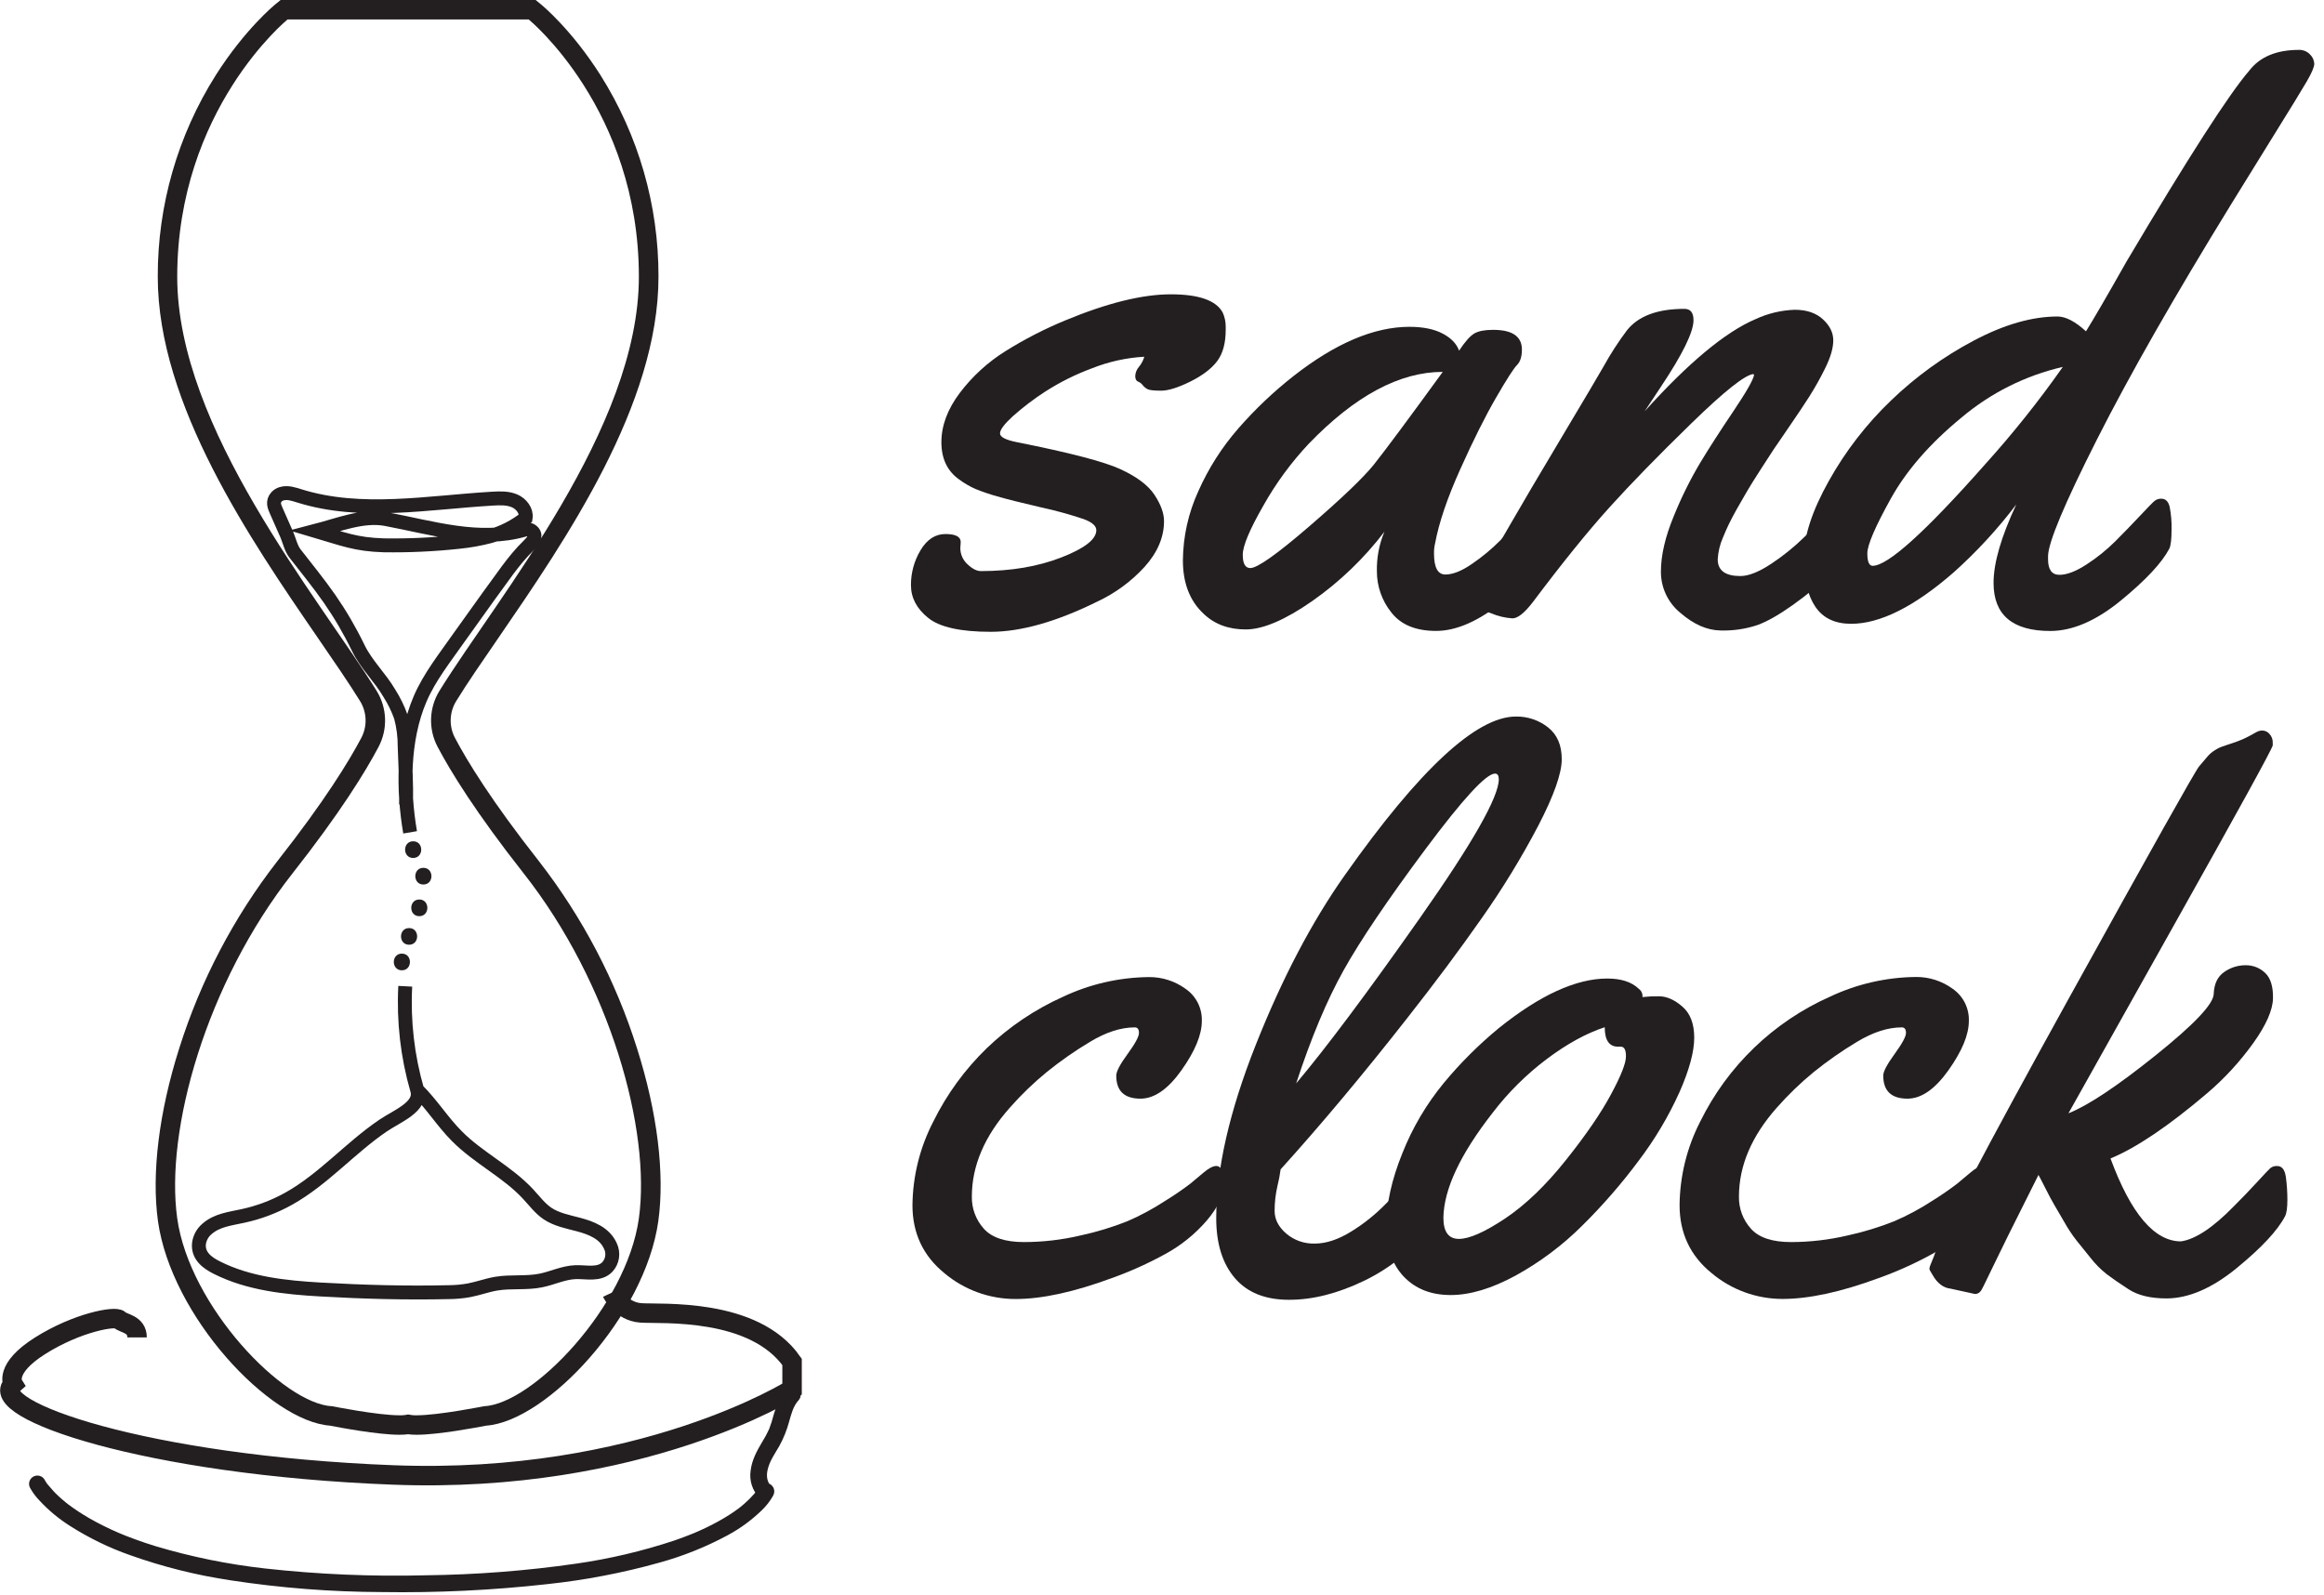 <svg fill="none" viewBox="0 0 236 162" xmlns="http://www.w3.org/2000/svg">
    <path
        d="M62.133 131.285C62.133 131.285 63.03 133.202 65.091 133.341C67.153 133.479 76.56 132.776 80.434 138.318V141.085C80.434 141.085 65.091 150.764 39.918 149.798C14.745 148.833 -1.569 143.107 1.333 140.574C1.333 140.574 0.368 139.01 4.1 136.661C7.833 134.312 11.707 133.617 12.122 134.032C12.537 134.447 13.92 134.447 13.92 135.831"
        stroke="#231F20" stroke-width="1.976" stroke-miterlimit="10" />
    <path
        d="M79.883 141.003C79.183 141.78 78.839 142.734 78.554 143.725C78.433 144.204 78.283 144.676 78.105 145.137C77.899 145.593 77.661 146.033 77.393 146.455C76.848 147.373 76.349 148.296 76.224 149.372C76.151 149.868 76.193 150.375 76.349 150.852C76.504 151.329 76.768 151.764 77.119 152.122C77.554 152.537 78.116 152.385 78.449 151.953L78.54 151.834L77.077 150.987C77.039 151.073 76.995 151.156 76.944 151.235C76.882 151.334 76.817 151.43 76.747 151.518L76.687 151.597C76.58 151.749 76.831 151.425 76.735 151.538C76.679 151.602 76.628 151.673 76.572 151.738C76.265 152.092 75.933 152.422 75.578 152.726C75.465 152.828 75.346 152.927 75.228 153.023C75.168 153.068 75.109 153.113 75.053 153.161C74.996 153.209 75.247 153.014 75.103 153.121L74.99 153.206C74.708 153.426 74.392 153.632 74.084 153.833C73.306 154.329 72.496 154.776 71.662 155.171L70.925 155.51L70.532 155.679C70.704 155.603 70.569 155.662 70.484 155.699L70.278 155.784C69.68 156.027 69.075 156.25 68.463 156.462C65.216 157.539 61.88 158.324 58.493 158.808C53.443 159.535 48.349 159.929 43.247 159.988C37.784 160.129 32.317 159.897 26.885 159.293C23.133 158.872 19.425 158.116 15.806 157.035C15.109 156.82 14.414 156.589 13.728 156.337C13.412 156.222 13.096 156.1 12.783 155.979L12.334 155.795L12.142 155.716C12.003 155.66 12.161 155.716 12.181 155.733L12.023 155.665C11.012 155.233 10.027 154.743 9.073 154.197C8.33 153.77 7.613 153.298 6.927 152.785C6.718 152.627 7.057 152.89 6.873 152.743L6.659 152.571C6.532 152.469 6.408 152.365 6.286 152.257C6.066 152.068 5.854 151.873 5.651 151.67C5.368 151.388 5.106 151.046 4.823 150.744C5.075 151.012 4.883 150.823 4.823 150.744L4.719 150.594C4.677 150.532 4.637 150.465 4.595 150.4C4.552 150.335 4.569 150.355 4.558 150.332C4.507 150.228 4.435 150.135 4.346 150.06C4.258 149.985 4.155 149.929 4.044 149.895C3.933 149.861 3.816 149.851 3.7 149.864C3.585 149.877 3.474 149.914 3.373 149.972C3.273 150.031 3.185 150.109 3.116 150.202C3.047 150.296 2.998 150.402 2.972 150.515C2.946 150.628 2.944 150.746 2.965 150.86C2.986 150.974 3.03 151.083 3.095 151.179C3.339 151.611 3.637 152.01 3.982 152.368C4.891 153.357 5.926 154.222 7.059 154.943C8.999 156.186 11.077 157.198 13.251 157.958C16.55 159.13 19.953 159.981 23.415 160.499C28.506 161.278 33.648 161.677 38.797 161.693C44.395 161.778 49.993 161.509 55.557 160.889C59.413 160.479 63.229 159.748 66.963 158.703C69.366 158.04 71.686 157.109 73.881 155.928C75.152 155.247 76.322 154.392 77.356 153.387C77.813 152.954 78.201 152.454 78.508 151.905C78.52 151.883 78.53 151.862 78.54 151.84C78.634 151.647 78.652 151.426 78.59 151.22C78.527 151.015 78.389 150.841 78.204 150.733C78.018 150.626 77.798 150.593 77.589 150.641C77.38 150.689 77.197 150.815 77.077 150.993L76.987 151.111L78.319 150.939C77.859 150.501 77.814 149.849 77.958 149.245C78.156 148.378 78.692 147.638 79.127 146.879C79.565 146.088 79.905 145.246 80.138 144.372C80.352 143.624 80.547 142.819 81.083 142.226C81.812 141.418 80.618 140.216 79.883 141.029V141.003Z"
        fill="#231F20" />
    <path
        d="M97.56 55.039L97.521 55.655C97.518 55.967 97.582 56.276 97.709 56.561C97.835 56.846 98.02 57.101 98.252 57.309C98.738 57.769 99.187 57.999 99.599 58.001C102.673 58.001 105.396 57.54 107.77 56.618C110.143 55.695 111.33 54.772 111.33 53.848C111.33 53.41 110.898 53.032 110.04 52.718C108.615 52.239 107.164 51.84 105.695 51.524C103.656 51.05 102.175 50.678 101.251 50.409C100.507 50.201 99.775 49.952 99.06 49.661C98.474 49.403 97.919 49.08 97.405 48.698C96.2 47.851 95.598 46.588 95.598 44.909C95.598 43.23 96.219 41.563 97.462 39.909C98.742 38.217 100.322 36.773 102.123 35.651C104.046 34.449 106.066 33.41 108.162 32.545C112.416 30.778 115.992 29.893 118.891 29.891C121.737 29.891 123.494 30.507 124.162 31.738C124.371 32.197 124.477 32.696 124.47 33.2V33.483C124.47 34.844 124.181 35.908 123.603 36.676C123.026 37.444 122.115 38.137 120.873 38.754C119.627 39.37 118.64 39.677 117.911 39.677C117.18 39.677 116.72 39.626 116.528 39.522C116.34 39.424 116.175 39.286 116.045 39.118C115.922 38.955 115.756 38.829 115.565 38.754C115.373 38.678 115.283 38.472 115.283 38.189C115.298 37.841 115.434 37.509 115.667 37.249C115.912 36.948 116.095 36.602 116.206 36.23C114.385 36.333 112.593 36.729 110.898 37.402C109.233 38.016 107.64 38.809 106.146 39.768C104.988 40.515 103.89 41.35 102.86 42.266C101.988 43.062 101.552 43.646 101.55 44.017C101.548 44.388 102.138 44.689 103.32 44.92C108.628 45.974 112.116 46.885 113.784 47.653C115.451 48.421 116.605 49.293 117.245 50.268C117.883 51.241 118.203 52.126 118.205 52.922C118.205 54.561 117.546 56.112 116.229 57.575C114.867 59.063 113.224 60.266 111.395 61.115C107.265 63.15 103.668 64.167 100.604 64.167C97.54 64.167 95.424 63.697 94.257 62.756C93.088 61.815 92.505 60.706 92.507 59.43C92.499 58.176 92.838 56.945 93.486 55.872C94.141 54.782 94.982 54.237 96.007 54.237C97.033 54.237 97.551 54.505 97.56 55.039Z"
        fill="#231F20" />
    <path
        d="M151.626 33.5C153.574 33.5 154.548 34.166 154.548 35.499C154.548 36.218 154.381 36.744 154.048 37.077C153.715 37.41 153.003 38.519 151.914 40.403C150.824 42.285 149.618 44.695 148.297 47.634C146.975 50.572 146.123 53.079 145.739 55.155C145.651 55.507 145.612 55.869 145.623 56.231C145.623 57.642 146.01 58.348 146.778 58.348C147.546 58.348 148.458 57.981 149.508 57.25C150.521 56.558 151.466 55.773 152.331 54.904C153.15 54.07 153.951 53.217 154.734 52.346C155.517 51.474 155.988 50.975 156.146 50.847C156.348 50.705 156.594 50.637 156.84 50.655C157.326 50.655 157.622 51.027 157.724 51.77C157.828 52.534 157.88 53.305 157.879 54.077C157.879 54.873 157.8 55.423 157.648 55.731C156.895 57.194 155.26 58.95 152.744 61C150.227 63.049 147.926 64.075 145.84 64.077C143.77 64.077 142.251 63.449 141.283 62.194C140.335 61.01 139.819 59.538 139.821 58.021C139.791 56.643 140.051 55.274 140.586 54.003C138.52 56.712 136.049 59.087 133.259 61.042C130.5 62.964 128.25 63.925 126.509 63.927C124.768 63.929 123.345 63.403 122.24 62.349C120.828 61.043 120.122 59.229 120.122 56.908C120.143 54.491 120.674 52.105 121.681 49.906C122.713 47.57 124.094 45.404 125.777 43.483C127.467 41.55 129.334 39.778 131.354 38.192C135.611 34.861 139.535 33.194 143.124 33.192C144.508 33.192 145.637 33.422 146.512 33.884C147.382 34.347 147.924 34.923 148.167 35.614C148.78 34.691 149.296 34.109 149.723 33.864C150.149 33.618 150.779 33.5 151.626 33.5ZM146.51 37.769C142.126 37.769 137.587 40.205 132.892 45.078C131.113 46.974 129.569 49.079 128.296 51.346C126.897 53.784 126.199 55.451 126.201 56.347C126.201 57.244 126.455 57.693 126.969 57.693C127.686 57.693 129.686 56.277 132.969 53.444C136.251 50.611 138.431 48.528 139.508 47.193C140.688 45.71 143.022 42.568 146.51 37.769Z"
        fill="#231F20" />
    <path
        d="M174.433 56.81C174.433 57.939 175.202 58.504 176.74 58.504C177.563 58.504 178.598 58.093 179.846 57.273C181.049 56.481 182.173 55.575 183.203 54.568C185.87 51.933 187.383 50.615 187.743 50.615C188.409 50.615 188.742 51.577 188.742 53.501C188.742 55.424 188.14 56.742 186.935 57.453C183.267 60.762 180.433 62.776 178.434 63.493C177.231 63.888 175.968 64.071 174.702 64.032C173.343 64.005 171.997 63.415 170.664 62.262C170.035 61.755 169.529 61.113 169.183 60.384C168.837 59.654 168.66 58.856 168.665 58.049C168.665 56.397 169.101 54.519 169.972 52.416C170.725 50.55 171.619 48.743 172.646 47.012C173.555 45.507 174.677 43.763 176.012 41.781C177.346 39.799 178.051 38.561 178.126 38.068L178.05 37.992C177.203 38.069 175.106 39.736 171.76 42.992C168.413 46.248 165.651 49.082 163.473 51.493C161.29 53.903 158.686 57.12 155.663 61.146C154.816 62.251 154.124 62.803 153.585 62.801C152.837 62.752 152.103 62.577 151.414 62.281C150.832 62.089 150.271 61.837 149.74 61.53C149.636 61.449 149.553 61.344 149.5 61.223C149.446 61.102 149.423 60.97 149.432 60.839C149.452 60.449 149.543 60.066 149.7 59.709C149.849 59.322 150.023 58.945 150.22 58.58C150.387 58.298 150.663 57.829 151.047 57.216C151.431 56.603 152.196 55.299 153.337 53.311C154.478 51.324 156.228 48.356 158.586 44.406C160.943 40.456 162.355 38.074 162.821 37.252C163.529 35.967 164.327 34.733 165.207 33.559C166.359 32.098 168.307 31.368 171.051 31.368C171.666 31.368 171.974 31.752 171.974 32.52C171.974 33.727 170.859 35.996 168.629 39.33L167.016 41.769C171.453 36.845 175.197 33.73 178.248 32.424C179.507 31.835 180.873 31.508 182.263 31.461C183.458 31.461 184.407 31.782 185.109 32.424C185.811 33.066 186.164 33.777 186.167 34.558C186.167 35.341 185.898 36.277 185.36 37.365C184.869 38.369 184.323 39.345 183.725 40.29C183.176 41.148 182.451 42.231 181.551 43.54C180.651 44.848 180.165 45.559 180.092 45.674C180.012 45.79 179.809 46.098 179.493 46.597C179.177 47.097 178.928 47.461 178.784 47.693C178.64 47.924 178.372 48.328 178.013 48.904C177.655 49.48 177.367 49.963 177.15 50.347L176.339 51.759C176.02 52.323 175.775 52.809 175.571 53.221C175.368 53.633 175.179 54.068 174.976 54.565C174.659 55.274 174.475 56.035 174.433 56.81V56.81Z"
        fill="#231F20" />
    <path
        d="M234.588 5.537C234.845 5.785 234.997 6.123 235.012 6.48C235.012 6.798 234.762 7.387 234.264 8.247C233.765 9.107 232.619 10.979 230.825 13.863C229.031 16.748 227.634 19.007 226.635 20.639C220.813 30.099 216.248 38.099 212.941 44.638C209.634 51.177 207.98 55.13 207.978 56.496V56.804C207.978 57.854 208.365 58.38 209.133 58.38C209.901 58.38 210.827 58.021 211.922 57.304C212.953 56.633 213.913 55.859 214.788 54.994C215.607 54.175 216.433 53.323 217.267 52.436C218.1 51.553 218.608 51.025 218.786 50.88C218.981 50.721 219.228 50.638 219.48 50.649C219.915 50.649 220.197 50.931 220.327 51.476C220.475 52.236 220.54 53.009 220.519 53.783C220.519 54.771 220.443 55.419 220.291 55.725C219.538 57.162 217.903 58.912 215.386 60.977C212.87 63.042 210.478 64.077 208.212 64.083C204.367 64.083 202.444 62.455 202.444 59.198C202.444 57.175 203.213 54.521 204.751 51.236C202.859 53.729 200.734 56.035 198.404 58.123C194.404 61.61 190.929 63.354 187.98 63.354C186.338 63.354 185.127 62.776 184.346 61.621C183.565 60.465 183.173 58.805 183.171 56.64C183.171 54.474 184.018 51.878 185.712 48.853C187.401 45.824 189.534 43.064 192.04 40.665C194.543 38.256 197.371 36.21 200.442 34.587C203.52 32.96 206.353 32.146 208.943 32.144C209.766 32.144 210.728 32.645 211.829 33.647C212.571 32.466 213.942 30.107 215.943 26.568C222.226 15.977 226.38 9.515 228.405 7.183C229.484 5.773 231.164 5.068 233.445 5.068C233.658 5.059 233.87 5.097 234.068 5.178C234.265 5.259 234.443 5.381 234.588 5.537V5.537ZM209.46 37.269C205.667 38.144 202.138 39.913 199.166 42.427C195.985 45.042 193.6 47.779 192.011 50.638C190.423 53.497 189.628 55.35 189.626 56.197C189.626 57.042 189.805 57.465 190.165 57.465C191.705 57.465 195.512 54.029 201.588 47.156C204.414 44.023 207.048 40.721 209.474 37.269H209.46Z"
        fill="#231F20" />
    <path
        d="M118.335 121.954C119.217 121.414 120.07 120.829 120.893 120.203C121.27 119.885 121.719 119.509 122.24 119.074C122.761 118.639 123.184 118.421 123.508 118.419C124.022 118.419 124.278 119.003 124.278 120.17C124.278 121.337 123.707 122.593 122.565 123.939C121.373 125.328 119.938 126.488 118.33 127.361C116.59 128.319 114.776 129.136 112.906 129.803C109.075 131.22 105.821 131.929 103.142 131.929C100.49 131.937 97.921 131.004 95.892 129.295C93.739 127.539 92.661 125.243 92.659 122.409C92.69 119.448 93.415 116.536 94.777 113.907C96.149 111.126 97.99 108.602 100.217 106.445C102.478 104.278 105.093 102.515 107.951 101.233C110.676 99.948 113.647 99.266 116.661 99.234C118.001 99.22 119.31 99.638 120.393 100.426C120.921 100.788 121.348 101.278 121.637 101.849C121.925 102.421 122.066 103.055 122.045 103.695C122.045 105.082 121.36 106.743 119.99 108.678C118.619 110.613 117.228 111.581 115.817 111.581C114.173 111.581 113.353 110.799 113.355 109.235C113.355 108.824 113.739 108.094 114.507 107.044C115.275 105.993 115.66 105.281 115.661 104.906C115.661 104.536 115.52 104.342 115.238 104.342C113.828 104.342 112.316 104.829 110.701 105.804C109.161 106.723 107.69 107.751 106.296 108.879C104.95 109.981 103.696 111.19 102.547 112.496C99.975 115.39 98.69 118.402 98.69 121.53C98.668 122.729 99.101 123.891 99.901 124.783C100.712 125.692 102.071 126.147 103.978 126.147C105.915 126.144 107.845 125.919 109.729 125.475C111.357 125.124 112.953 124.639 114.501 124.023C115.835 123.443 117.118 122.751 118.335 121.954V121.954Z"
        fill="#231F20" />
    <path
        d="M157.182 73.857C158.123 74.586 158.594 75.669 158.594 77.107C158.594 78.545 157.799 80.795 156.211 83.858C154.503 87.109 152.586 90.246 150.471 93.249C148.24 96.439 145.714 99.827 142.893 103.413C138.432 109.105 134.15 114.221 130.046 118.761C129.971 119.337 129.862 119.908 129.719 120.472C129.529 121.298 129.435 122.143 129.436 122.99C129.436 123.837 129.828 124.6 130.611 125.28C131.418 125.968 132.453 126.331 133.513 126.299C134.667 126.299 135.905 125.889 137.226 125.068C138.478 124.297 139.631 123.377 140.662 122.329C143.226 119.694 144.816 118.377 145.431 118.377C146.047 118.377 146.354 119.318 146.354 121.2V121.968C146.354 122.968 146.175 123.699 145.818 124.162C143.663 126.797 141.239 128.765 138.548 130.066C135.856 131.366 133.305 132.014 130.893 132.008C128.482 132.008 126.649 131.271 125.393 129.797C124.138 128.324 123.509 126.304 123.507 123.738C123.507 118.737 124.847 112.859 127.528 106.103C130.208 99.348 133.227 93.598 136.585 88.852C144.148 78.135 149.931 72.775 153.932 72.773C155.108 72.751 156.255 73.134 157.182 73.857V73.857ZM152.202 79.146C152.202 78.762 152.072 78.567 151.818 78.567C150.92 78.567 148.56 81.131 144.739 86.26C140.918 91.39 138.155 95.48 136.45 98.531C134.744 101.582 133.136 105.415 131.625 110.031C134.649 106.443 138.836 100.847 144.183 93.243C149.531 85.638 152.203 80.939 152.202 79.146Z"
        fill="#231F20" />
    <path
        d="M168.473 101.185C169.241 101.185 170.029 101.531 170.836 102.224C171.644 102.917 172.047 103.972 172.047 105.389C172.047 106.812 171.548 108.658 170.548 110.926C169.439 113.38 168.059 115.702 166.432 117.849C164.687 120.198 162.765 122.411 160.683 124.467C158.674 126.471 156.393 128.181 153.907 129.549C151.485 130.866 149.286 131.525 147.312 131.525C145.337 131.525 143.755 130.907 142.566 129.67C141.374 128.424 140.778 126.693 140.778 124.478C140.778 122.263 141.323 119.807 142.413 117.112C143.437 114.529 144.859 112.122 146.626 109.977C148.305 107.952 150.172 106.091 152.202 104.418C156.38 101.062 160.051 99.383 163.213 99.381C164.625 99.381 165.686 99.725 166.406 100.417C166.508 100.489 166.595 100.58 166.661 100.686C166.727 100.792 166.771 100.909 166.79 101.033V101.264C167.349 101.202 167.911 101.176 168.473 101.185V101.185ZM164.588 106.301H164.306C163.408 106.301 162.959 105.642 162.959 104.325C161.086 104.94 159.125 106.017 157.075 107.555C155 109.116 153.15 110.954 151.575 113.018C148.29 117.221 146.624 120.772 146.575 123.671C146.575 125.107 147.101 125.825 148.153 125.825C149.205 125.825 150.769 125.133 152.846 123.75C154.916 122.362 156.973 120.386 159.017 117.82C161.062 115.255 162.587 113.03 163.594 111.146C164.609 109.264 165.115 107.982 165.113 107.3C165.124 106.64 164.947 106.301 164.588 106.301Z"
        fill="#231F20" />
    <path
        d="M196.224 121.954C197.1 121.413 197.948 120.829 198.765 120.203C199.153 119.885 199.602 119.509 200.112 119.074C200.622 118.639 201.046 118.421 201.383 118.419C201.895 118.419 202.151 119.003 202.151 120.17C202.151 121.337 201.58 122.593 200.44 123.939C199.248 125.328 197.813 126.488 196.205 127.361C194.465 128.318 192.651 129.135 190.781 129.803C186.958 131.215 183.707 131.921 181.029 131.921C178.38 131.926 175.816 130.992 173.792 129.283C171.639 127.527 170.561 125.232 170.56 122.397C170.588 119.438 171.308 116.527 172.663 113.896C175.437 108.26 180.098 103.776 185.837 101.222C188.564 99.937 191.536 99.255 194.55 99.223C195.889 99.209 197.197 99.626 198.28 100.414C198.809 100.778 199.239 101.269 199.528 101.842C199.817 102.416 199.957 103.053 199.934 103.695C199.934 105.082 199.248 106.743 197.876 108.678C196.504 110.613 195.113 111.581 193.703 111.581C192.064 111.581 191.243 110.799 191.241 109.235C191.241 108.825 191.628 108.105 192.396 107.044C193.164 105.982 193.551 105.279 193.551 104.906C193.551 104.534 193.409 104.342 193.127 104.342C191.715 104.342 190.202 104.829 188.587 105.804C187.049 106.725 185.577 107.752 184.182 108.879C182.838 109.982 181.584 111.191 180.433 112.496C177.869 115.392 176.588 118.404 176.588 121.53C176.565 122.729 176.998 123.891 177.799 124.783C178.606 125.692 179.965 126.147 181.876 126.147C183.812 126.144 185.742 125.919 187.627 125.475C189.247 125.123 190.836 124.638 192.376 124.023C193.715 123.444 195.003 122.752 196.224 121.954V121.954Z"
        fill="#231F20" />
    <path
        d="M200.55 131.418L198.088 130.879C197.346 130.803 196.73 130.333 196.241 129.467C196.114 129.235 196.029 129.094 195.993 129.043C195.952 128.988 195.931 128.92 195.933 128.851C195.941 128.739 195.968 128.628 196.012 128.524C196.063 128.383 196.139 128.195 196.241 127.959C196.348 127.714 196.442 127.463 196.523 127.208C197.06 125.386 201.559 116.822 210.022 101.515C218.485 86.209 222.915 78.317 223.312 77.841C223.709 77.367 224.004 77.02 224.196 76.802C224.386 76.584 224.607 76.394 224.851 76.237C225.023 76.123 225.203 76.02 225.39 75.93C225.506 75.876 225.734 75.794 226.082 75.678L227.157 75.314C227.561 75.171 227.954 74.997 228.332 74.795C228.741 74.575 229.024 74.422 229.179 74.332C229.362 74.234 229.567 74.187 229.775 74.196C229.908 74.202 230.038 74.236 230.157 74.296C230.277 74.356 230.382 74.44 230.466 74.543C230.688 74.783 230.805 75.101 230.794 75.427V75.71C230.664 76.195 227.324 82.272 220.774 93.94C214.223 105.608 210.649 111.985 210.05 113.069C212.042 112.278 214.99 110.317 218.896 107.185C222.802 104.053 224.77 101.976 224.8 100.953C224.839 99.929 225.192 99.183 225.859 98.723C226.493 98.271 227.253 98.029 228.033 98.031C228.401 98.024 228.768 98.09 229.111 98.225C229.454 98.36 229.767 98.562 230.032 98.819C230.581 99.344 230.844 100.203 230.819 101.397C230.795 102.59 230.128 104.103 228.82 105.934C227.469 107.819 225.893 109.532 224.128 111.036C220.203 114.371 216.934 116.577 214.319 117.654C216.39 123.267 218.775 126.074 221.474 126.076C222.936 125.869 224.731 124.677 226.858 122.499C227.654 121.705 228.424 120.904 229.168 120.096C229.91 119.289 230.365 118.806 230.531 118.653C230.73 118.488 230.985 118.405 231.243 118.422C231.731 118.422 232.025 118.795 232.129 119.551C232.232 120.316 232.283 121.086 232.282 121.858C232.282 122.654 232.205 123.206 232.05 123.512C231.307 124.95 229.679 126.701 227.166 128.764C224.653 130.827 222.268 131.862 220.011 131.87C218.396 131.87 217.114 131.562 216.166 130.946C215.217 130.331 214.474 129.818 213.935 129.408C213.318 128.92 212.762 128.359 212.281 127.736L210.869 125.986C210.398 125.378 209.973 124.735 209.599 124.063C209.124 123.241 208.785 122.651 208.579 122.313C208.373 121.974 208.074 121.403 207.676 120.618C207.278 119.834 207.055 119.404 207.004 119.328C206.541 120.269 206.028 121.295 205.465 122.406C204.902 123.516 204.389 124.542 203.926 125.483C203.463 126.432 203.043 127.299 202.656 128.081C202.269 128.863 201.958 129.509 201.716 130.02C201.473 130.531 201.334 130.802 201.312 130.831C201.14 131.212 200.897 131.418 200.55 131.418Z"
        fill="#231F20" />
    <path
        d="M53.677 1.965C53.677 1.965 64.877 11.093 64.877 28.104C64.877 43.526 50.551 60.604 44.633 70.15C44.106 71 43.811 71.972 43.776 72.971C43.742 73.97 43.969 74.961 44.436 75.845C45.757 78.352 48.315 82.522 53.157 88.674C61.986 99.875 66.122 114.811 64.877 123.741C63.632 132.672 54.092 142.618 49.114 142.824C49.114 142.824 44.54 143.739 42.321 143.739C42.024 143.749 41.727 143.72 41.437 143.655C41.148 143.721 40.852 143.749 40.556 143.739C38.334 143.739 33.763 142.824 33.763 142.824C28.785 142.618 19.242 132.66 17.997 123.741C16.752 114.822 20.903 99.886 29.717 88.686C34.559 82.534 37.117 78.363 38.441 75.856C38.908 74.972 39.136 73.982 39.101 72.983C39.066 71.984 38.771 71.011 38.244 70.162C32.315 60.616 17.997 43.537 17.997 28.115C17.997 11.104 29.201 1.976 29.201 1.976H53.677V1.965ZM54.38 0H28.497L27.953 0.446C27.826 0.548 24.869 2.987 21.93 7.606C18.049 13.741 15.999 20.856 16.021 28.115C16.021 41.103 25.44 54.825 32.315 64.837C33.913 67.163 35.42 69.354 36.564 71.203C36.908 71.76 37.101 72.397 37.123 73.051C37.146 73.705 36.998 74.354 36.694 74.933C35.457 77.274 32.978 81.348 28.164 87.463C23.741 93.157 20.367 99.593 18.201 106.47C16.137 112.964 15.377 119.204 16.041 124.015C17.387 133.663 27.371 144.343 33.512 144.79C34.404 144.965 38.354 145.716 40.556 145.716C40.851 145.718 41.145 145.701 41.437 145.665C41.73 145.701 42.026 145.718 42.321 145.716C44.52 145.716 48.473 144.965 49.379 144.79C55.52 144.346 65.504 133.663 66.851 124.015C67.52 119.215 66.755 112.975 64.688 106.47C62.523 99.593 59.15 93.157 54.727 87.463C49.913 81.348 47.431 77.274 46.197 74.933C45.893 74.354 45.745 73.705 45.768 73.051C45.791 72.397 45.983 71.76 46.327 71.203C47.457 69.362 48.978 67.163 50.577 64.837C57.452 54.825 66.868 41.12 66.868 28.115C66.889 20.856 64.84 13.742 60.961 7.606C58.022 2.982 55.063 0.548 54.939 0.446L54.394 0H54.38Z"
        fill="#231F20" />
    <path
        d="M41.152 100.166C40.968 103.722 41.378 107.284 42.366 110.705C42.855 112.4 40.353 113.331 38.896 114.319C35.55 116.592 32.848 119.766 29.319 121.739C27.859 122.554 26.287 123.147 24.652 123.498C23.376 123.781 22.029 123.913 21.01 124.82C20.567 125.197 20.28 125.725 20.205 126.302C20.078 127.561 21.083 128.278 22.049 128.755C25.268 130.37 28.955 130.757 32.546 130.963C36.903 131.215 41.268 131.333 45.63 131.232C46.311 131.225 46.99 131.16 47.66 131.037C48.58 130.859 49.467 130.526 50.393 130.37C51.889 130.122 53.437 130.348 54.91 130.051C56.093 129.814 57.214 129.25 58.423 129.204C59.552 129.159 60.851 129.54 61.687 128.665C61.938 128.386 62.102 128.04 62.157 127.669C62.213 127.298 62.158 126.919 62 126.579C61.413 125.229 60.024 124.704 58.716 124.359C57.649 124.077 56.534 123.868 55.611 123.256C54.834 122.733 54.27 121.962 53.634 121.279C51.52 118.992 48.592 117.609 46.395 115.39C44.933 113.924 43.829 112.131 42.355 110.677"
        stroke="#231F20" stroke-width="1.412" stroke-miterlimit="10" />
    <path
        d="M41.237 81.715C41.279 79.668 41.163 77.835 41.093 75.786C41.099 74.779 40.969 73.776 40.709 72.804C40.414 71.975 40.028 71.181 39.557 70.438C38.597 68.787 37.208 67.519 36.375 65.799C35.537 64.066 34.566 62.401 33.469 60.819C32.365 59.235 31.143 57.739 29.957 56.214C29.548 55.683 29.392 54.938 29.136 54.325L28.046 51.86C27.854 51.423 27.653 50.94 28.077 50.471C28.213 50.321 28.388 50.211 28.582 50.152C29.195 49.966 29.793 50.177 30.378 50.358C36.68 52.334 43.459 51.022 50.048 50.641C50.794 50.598 51.567 50.573 52.251 50.866C52.934 51.16 53.496 51.874 53.38 52.608C52.306 53.46 51.074 54.092 49.755 54.466C48.716 54.736 47.658 54.925 46.59 55.031C44.063 55.304 41.522 55.422 38.981 55.384C36.129 55.305 34.765 54.726 32.029 53.918C34.331 53.32 36.858 52.278 39.195 52.718C43.893 53.602 48.679 55.127 53.27 53.8C53.422 53.752 53.585 53.749 53.738 53.792C53.892 53.835 54.029 53.922 54.134 54.043C54.512 54.508 54.077 55.022 53.705 55.381C52.112 56.92 50.915 58.825 49.597 60.582L46.581 64.794C45.189 66.793 43.617 68.747 42.651 71.006C40.889 75.136 40.912 80.23 41.646 84.533"
        stroke="#231F20" stroke-width="1.412" stroke-miterlimit="10" />
    <path
        d="M41.957 87.136C43.047 87.136 43.049 85.442 41.957 85.442C40.864 85.442 40.864 87.136 41.957 87.136Z"
        fill="#231F20" />
    <path
        d="M42.993 89.832C44.085 89.832 44.085 88.138 42.993 88.138C41.9 88.138 41.903 89.832 42.993 89.832Z"
        fill="#231F20" />
    <path
        d="M42.581 93.048C43.67 93.048 43.67 91.354 42.581 91.354C41.491 91.354 41.488 93.048 42.581 93.048Z"
        fill="#231F20" />
    <path
        d="M41.542 95.95C42.632 95.95 42.634 94.256 41.542 94.256C40.449 94.256 40.449 95.95 41.542 95.95Z"
        fill="#231F20" />
    <path
        d="M40.81 98.545C41.9 98.545 41.903 96.851 40.81 96.851C39.718 96.851 39.718 98.545 40.81 98.545Z"
        fill="#231F20" />
</svg>